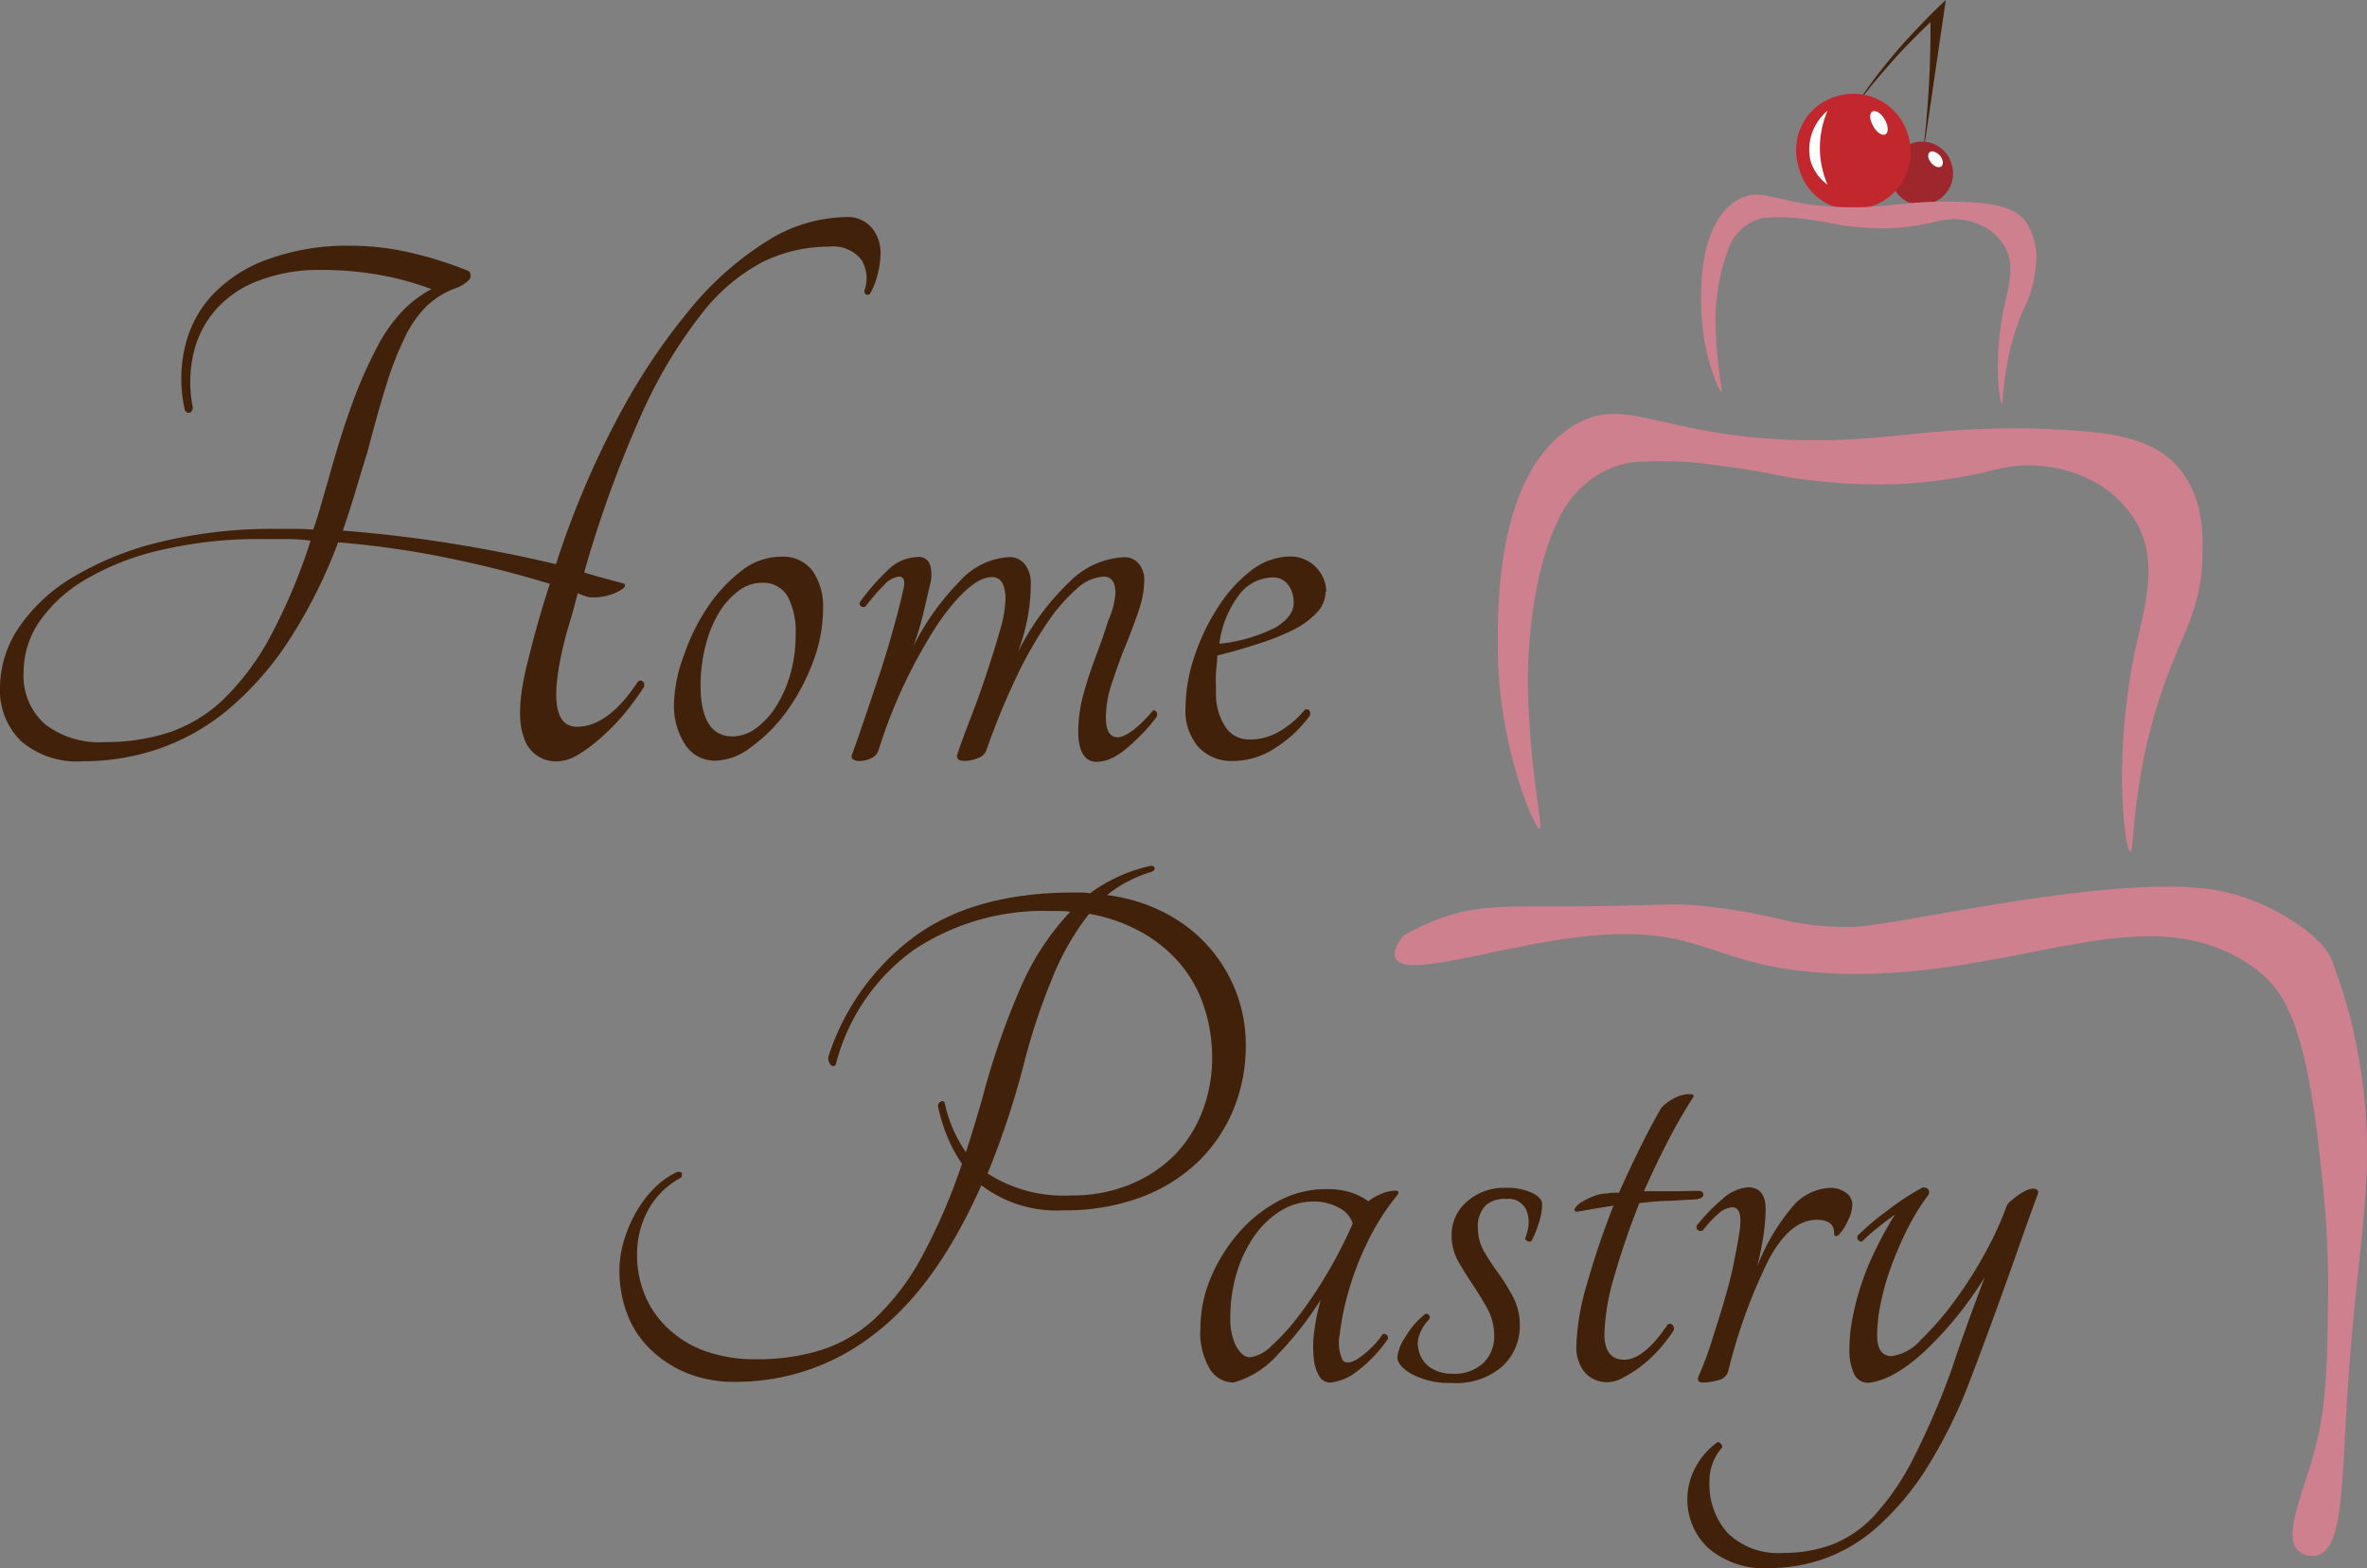 <svg xmlns="http://www.w3.org/2000/svg" viewBox="0 0 202.31 134.02"><rect x="0" y="0" width="202.31" height="134.02" fill="#808080" stroke="none"/><defs><style>.cls-1{fill:#42210b;}.cls-2{fill:#9d272d;}.cls-3{fill:#c1272d;}.cls-4{fill:#ce808f;}.cls-5{fill:#fff;}</style></defs><title>Fichier 1</title><g id="Calque_2" data-name="Calque 2"><g id="Calque_1-2" data-name="Calque 1"><path class="cls-1" d="M158.73,8.84a45,45,0,0,1,5.05-6.31c1-1.06,1.86-1.91,2.53-2.53l-.21,1.43c-1,6.83-1.62,11.21-1.69,11.2A88.91,88.91,0,0,0,165,3.16c0-.49,0-.92,0-1.27-.63.6-1.51,1.46-2.52,2.53C160.1,7,158.76,8.87,158.73,8.84Z"/><path class="cls-2" d="M166.83,14.11A2.65,2.65,0,0,1,165,17.38a2.56,2.56,0,0,1-3.32-1.87,2.59,2.59,0,0,1,1.76-3.27A2.63,2.63,0,0,1,166.83,14.11Z"/><path class="cls-3" d="M163.12,11.67a4.87,4.87,0,0,1-3.29,6,4.71,4.71,0,0,1-6.1-3.43,4.77,4.77,0,0,1,3.22-6A4.86,4.86,0,0,1,163.12,11.67Z"/><path class="cls-1" d="M72.33,18.55a2.66,2.66,0,0,1,2.18.92,3.31,3.31,0,0,1,.75,2.15A7.4,7.4,0,0,1,75,23.5a6.37,6.37,0,0,1-.64,1.61.26.26,0,0,1-.31.06c-.12,0-.17-.16-.17-.34a3,3,0,0,0-.28-2.66,3.08,3.08,0,0,0-2.73-1.09,12.88,12.88,0,0,0-5.73,1.33A16.17,16.17,0,0,0,59.83,27a40.82,40.82,0,0,0-5.06,8.54,100.63,100.63,0,0,0-4.84,13.38q.89.29,1.74.51l1.67.45c.23.18,0,.43-.65.75a4.74,4.74,0,0,1-2.36.41,7.9,7.9,0,0,1-.95-.34l-.44,1.67c-.17.57-.34,1.15-.52,1.74q-2.12,8,.89,8,2.67,0,5.19-3.82a.3.3,0,0,1,.41-.07c.14.09.18.25.14.48a24.78,24.78,0,0,1-1.68,2.29,19,19,0,0,1-1.94,2,12.82,12.82,0,0,1-2,1.5,3.6,3.6,0,0,1-1.81.58A2.84,2.84,0,0,1,44.77,63c-.53-1.39-.4-3.59.37-6.59Q46,52.9,47,49.9q-4-1.23-8.61-2.19a78.82,78.82,0,0,0-9.49-1.36,42.9,42.9,0,0,1-4.3,8.53,26.67,26.67,0,0,1-5.16,5.81A18.84,18.84,0,0,1,13.56,64,19.84,19.84,0,0,1,7.1,65.06a7.3,7.3,0,0,1-5.32-1.74A6.06,6.06,0,0,1,0,58.78a9.25,9.25,0,0,1,1.6-5.13,14.46,14.46,0,0,1,4.65-4.33,26.73,26.73,0,0,1,7.44-3,40.94,40.94,0,0,1,10.08-1.12h1.5q.75,0,1.5.06c.23-.63.43-1.28.62-1.94s.38-1.36.61-2.09q1.09-4,2.15-6.86a37.92,37.92,0,0,1,2.12-4.78,13.14,13.14,0,0,1,2.19-3.07,9.74,9.74,0,0,1,2.42-1.81,25,25,0,0,0-4.2-1.17,28.14,28.14,0,0,0-5.29-.47,14.37,14.37,0,0,0-5.5,1,9.08,9.08,0,0,0-3.62,2.6,8.7,8.7,0,0,0-1.78,3.75,10.9,10.9,0,0,0,0,4.44c-.05.23-.14.37-.28.41s-.27,0-.4-.2a11.85,11.85,0,0,1,0-5.43,9.72,9.72,0,0,1,2.38-4.47,12.1,12.1,0,0,1,4.68-3A19.71,19.71,0,0,1,29.85,21a22.66,22.66,0,0,1,5.46.65,31.65,31.65,0,0,1,4.78,1.53.59.59,0,0,1,0,.75,3.38,3.38,0,0,1-1.3.76,7.06,7.06,0,0,0-2.35,1.5,9.37,9.37,0,0,0-1.81,2.59,27.66,27.66,0,0,0-1.57,4c-.51,1.6-1.05,3.53-1.64,5.81-.37,1.18-.72,2.34-1.06,3.48s-.7,2.23-1.06,3.28c3,.23,6.08.59,9.22,1.09s6.15,1.1,9,1.78a76.52,76.52,0,0,1,5.29-12.53A54.33,54.33,0,0,1,59,26.4a27.18,27.18,0,0,1,6.63-5.84A13,13,0,0,1,72.33,18.55ZM9,63.42a17.19,17.19,0,0,0,5.53-.85,12.59,12.59,0,0,0,4.64-2.87,21.92,21.92,0,0,0,3.93-5.29,49.24,49.24,0,0,0,3.45-8.2,15.47,15.47,0,0,0-2-.14h-2A36.81,36.81,0,0,0,13.8,47a22.4,22.4,0,0,0-6.42,2.49,12.31,12.31,0,0,0-4,3.62,7.62,7.62,0,0,0-1.36,4.3,5.51,5.51,0,0,0,1.81,4.47A7.59,7.59,0,0,0,9,63.42Z"/><path class="cls-1" d="M66.73,47.58a3.16,3.16,0,0,1,2.73,1.22A5.37,5.37,0,0,1,70.35,52a13,13,0,0,1-.89,4.65,18,18,0,0,1-2.26,4.2,13.66,13.66,0,0,1-3,3,5.22,5.22,0,0,1-3,1.16,3,3,0,0,1-2.59-1.3,6.1,6.1,0,0,1-1-3.69A12.6,12.6,0,0,1,58.46,56a17.18,17.18,0,0,1,2-4.07,12.83,12.83,0,0,1,2.87-3.11A5.49,5.49,0,0,1,66.73,47.58Zm-4.1,15.36a3.44,3.44,0,0,0,2-.71,6.77,6.77,0,0,0,1.74-1.92,10.7,10.7,0,0,0,1.2-2.76A11.86,11.86,0,0,0,68,54.27,6.52,6.52,0,0,0,67.34,51a2.41,2.41,0,0,0-2.25-1.19,3.22,3.22,0,0,0-2,.72,6.43,6.43,0,0,0-1.68,1.91,10.3,10.3,0,0,0-1.12,2.8,13.32,13.32,0,0,0-.41,3.38Q59.9,62.94,62.63,62.94Z"/><path class="cls-1" d="M95.34,50.72q0-1.44-1-1.44a3.64,3.64,0,0,0-2.26,1,15,15,0,0,0-2.56,2.93,34.8,34.8,0,0,0-2.66,4.68,62.51,62.51,0,0,0-2.56,6.25,1.12,1.12,0,0,1-.72.65,2.94,2.94,0,0,1-1.13.24c-.54,0-.75-.21-.61-.61.27-.82.65-1.85,1.13-3.08s.93-2.49,1.36-3.79.81-2.51,1.13-3.65a10.63,10.63,0,0,0,.48-2.67c0-1.27-.39-1.91-1.16-1.91q-1.79,0-4.51,3.83a43.74,43.74,0,0,0-5.19,11,1.12,1.12,0,0,1-.62.65,2.25,2.25,0,0,1-1,.24,1,1,0,0,1-.55-.14c-.13-.09-.16-.25-.07-.47.37-1,.75-2.11,1.16-3.32s.82-2.42,1.23-3.65S76,55,76.32,53.86s.63-2.3.86-3.35c.22-.82.11-1.23-.35-1.23a2.05,2.05,0,0,0-1.29.75A15.44,15.44,0,0,0,74,51.81a.32.32,0,0,1-.41,0,.27.27,0,0,1-.07-.38,18.62,18.62,0,0,1,2.29-2.63,3.75,3.75,0,0,1,2.56-1.19,1,1,0,0,1,1.13.68,3.08,3.08,0,0,1,0,1.64c-.23,1-.45,1.92-.65,2.76a23.44,23.44,0,0,1-.79,2.56,21.66,21.66,0,0,1,3.93-5.53,6.18,6.18,0,0,1,4.27-2.11,1.65,1.65,0,0,1,1.33.61,2.6,2.6,0,0,1,.51,1.71,15.57,15.57,0,0,1-.27,2.87,19.32,19.32,0,0,1-.82,2.93,21.36,21.36,0,0,1,4.4-6,7.07,7.07,0,0,1,4.68-2.11,1.57,1.57,0,0,1,1.23.54,2.11,2.11,0,0,1,.48,1.44,8.24,8.24,0,0,1-.51,2.69c-.34,1-.72,2-1.13,3s-.79,2.09-1.13,3.11a9.19,9.19,0,0,0-.51,2.9c0,1.14.34,1.71,1,1.71s1.73-.75,3-2.25c.09-.09.19-.07.31.06a.42.42,0,0,1,0,.48,12.15,12.15,0,0,1-1,1.2c-.41.43-.83.84-1.27,1.23a6.52,6.52,0,0,1-1.4,1,3.22,3.22,0,0,1-1.43.38c-1,0-1.57-.87-1.57-2.6a12,12,0,0,1,.48-3.31c.31-1.11.67-2.18,1.06-3.21s.73-2,1-2.9A7.26,7.26,0,0,0,95.34,50.72Z"/><path class="cls-1" d="M113.3,50.58a2.6,2.6,0,0,1-.75,1.78,7,7,0,0,1-2,1.46,19.92,19.92,0,0,1-3,1.2c-1.11.36-2.28.71-3.51,1,0,.51-.08,1-.11,1.51s0,1,0,1.64a5.16,5.16,0,0,0,.75,2.86,2.38,2.38,0,0,0,2.12,1.17,5,5,0,0,0,2.56-.69,7.9,7.9,0,0,0,2.15-1.84c.18-.09.32-.07.41.07a.44.44,0,0,1,0,.47,10.87,10.87,0,0,1-2.9,2.7,6.64,6.64,0,0,1-3.66,1.13,3.88,3.88,0,0,1-2.9-1.16,4.73,4.73,0,0,1-1.13-3.42,13.9,13.9,0,0,1,.75-4.33,18.46,18.46,0,0,1,2-4.2,12.2,12.2,0,0,1,2.83-3.15,5.53,5.53,0,0,1,3.38-1.22,3.07,3.07,0,0,1,3.07,3Zm-4.5-1.23a3.69,3.69,0,0,0-2.8,1.37,8.75,8.75,0,0,0-1.78,4.3,13.73,13.73,0,0,0,4.82-1.4c1-.62,1.53-1.31,1.53-2.08a2.47,2.47,0,0,0-.48-1.57A1.56,1.56,0,0,0,108.8,49.35Z"/><path class="cls-1" d="M94.63,76.5a14.65,14.65,0,0,1,5.07,1.59,12.68,12.68,0,0,1,6,6.82,12.62,12.62,0,0,1,.78,4.39,14.35,14.35,0,0,1-1.07,5.56,13.33,13.33,0,0,1-3.06,4.48,14.18,14.18,0,0,1-4.87,3,18.56,18.56,0,0,1-6.6,1.1,10.57,10.57,0,0,1-7-2.14q-3.9,8.78-9.26,12.8a19.11,19.11,0,0,1-11.74,4,10.74,10.74,0,0,1-4.32-.81,9.83,9.83,0,0,1-3.12-2.12,8.24,8.24,0,0,1-1.88-3,10.47,10.47,0,0,1-.62-3.54,9.1,9.1,0,0,1,.36-2.5,11.79,11.79,0,0,1,1-2.41,9.61,9.61,0,0,1,1.53-2.08,7.07,7.07,0,0,1,2-1.46c.43-.09.56.07.39.46a6.86,6.86,0,0,0-2.83,2.79,7.84,7.84,0,0,0-.94,3.77,8.86,8.86,0,0,0,.68,3.51,8.27,8.27,0,0,0,2,2.86,9.16,9.16,0,0,0,3.19,1.92,12.82,12.82,0,0,0,4.35.68,18.39,18.39,0,0,0,5.49-.78,12.26,12.26,0,0,0,4.62-2.7,20.75,20.75,0,0,0,3.93-5.13,50.46,50.46,0,0,0,3.51-8.09A12.77,12.77,0,0,1,81,97.23a15.36,15.36,0,0,1-.84-2.73.52.52,0,0,1,.26-.36.23.23,0,0,1,.32.1,11.55,11.55,0,0,0,1.82,4.23c.44-1.35.89-2.84,1.37-4.49a64.63,64.63,0,0,1,3.28-9.52,22.25,22.25,0,0,1,4.26-6.53,5.33,5.33,0,0,0-.82-.07h-.87a20,20,0,0,0-11.67,3.32A17.31,17.31,0,0,0,71.43,91,.26.26,0,0,1,71,91a.86.86,0,0,1-.2-.68,20.63,20.63,0,0,1,7.35-10.27q5.13-3.76,13.58-3.77h.75a3.73,3.73,0,0,1,.68.07A13.7,13.7,0,0,1,98.34,74c.21,0,.33.07.35.2s-.07.24-.29.32a10.17,10.17,0,0,0-2,.82A9.46,9.46,0,0,0,94.63,76.5Zm-3.12,25.67a13,13,0,0,0,5-.91,11.45,11.45,0,0,0,3.84-2.5A11,11,0,0,0,102.76,95a12.54,12.54,0,0,0,.84-4.61,13.67,13.67,0,0,0-.68-4.32,11.07,11.07,0,0,0-2-3.64,11.88,11.88,0,0,0-3.31-2.73,14.08,14.08,0,0,0-4.52-1.6A22.23,22.23,0,0,0,90,83.45a53.94,53.94,0,0,0-2.47,7.41,72.88,72.88,0,0,1-3.12,9.43A12,12,0,0,0,91.51,102.17Z"/><path class="cls-1" d="M118.16,114.06c.08-.08.19-.08.32,0a.32.32,0,0,1,.13.39,11.7,11.7,0,0,1-2.69,2.8,4.26,4.26,0,0,1-2.25.91,1.08,1.08,0,0,1-.94-.59,3.66,3.66,0,0,1-.45-1.59,9.8,9.8,0,0,1,.06-2.27,17.64,17.64,0,0,1,.55-2.63,29.56,29.56,0,0,1-3.7,4.71,7.85,7.85,0,0,1-3.77,2.37,2.38,2.38,0,0,1-2-1.14,6.08,6.08,0,0,1-.82-3.54,11.13,11.13,0,0,1,.88-4.26,14.27,14.27,0,0,1,2.37-3.83,12,12,0,0,1,3.45-2.76,8.49,8.49,0,0,1,4.09-1,6.74,6.74,0,0,1,2,.26,5.19,5.19,0,0,1,1.56.78,4.19,4.19,0,0,1,1.07-.62,3.17,3.17,0,0,1,1.27-.29c.21,0,.28.1.19.32a19.85,19.85,0,0,0-2.56,4,25.32,25.32,0,0,0-1.66,4.29,22.37,22.37,0,0,0-.75,3.67,3.58,3.58,0,0,0,.23,2.18q.31.45,1.17,0A8,8,0,0,0,118.16,114.06ZM106.85,116a3.22,3.22,0,0,0,1.85-1,18.12,18.12,0,0,0,2.37-2.63,36,36,0,0,0,2.44-3.67,38.33,38.33,0,0,0,2.11-4.13,2.32,2.32,0,0,0-1.2-1.36,4.39,4.39,0,0,0-2.18-.52,5.27,5.27,0,0,0-2.69.74,7.62,7.62,0,0,0-2.25,2.08,11,11,0,0,0-1.56,3.16,13.06,13.06,0,0,0-.58,4,5.09,5.09,0,0,0,.49,2.38C106,115.64,106.37,116,106.85,116Z"/><path class="cls-1" d="M128.75,101.52a5,5,0,0,1,2.18.42c.58.29.88.6.88,1a5.29,5.29,0,0,1-.3,1.62,8.57,8.57,0,0,1-.61,1.5.33.33,0,0,1-.36,0c-.15-.07-.21-.16-.16-.29a4,4,0,0,0,.26-1,2.68,2.68,0,0,0-.07-1,1.65,1.65,0,0,0-1.82-1.3A2.47,2.47,0,0,0,127,103a2.58,2.58,0,0,0-.68,2,4,4,0,0,0,.55,2,21,21,0,0,0,1.24,1.88,16.21,16.21,0,0,1,1.23,2,5.05,5.05,0,0,1,.56,2.37,4.7,4.7,0,0,1-1.47,3.51,6,6,0,0,1-4.38,1.43,6.8,6.8,0,0,1-3.32-.72c-.87-.47-1.3-1-1.3-1.49a3.94,3.94,0,0,1,.72-1.76,6.85,6.85,0,0,1,1.62-1.88.24.24,0,0,1,.36.06.29.29,0,0,1,0,.39,3.32,3.32,0,0,0-.78,1.21,2,2,0,0,0-.13,1.2,2.42,2.42,0,0,0,1,1.66,3.31,3.31,0,0,0,1.92.55,3.63,3.63,0,0,0,2.63-.91,3.11,3.11,0,0,0,.94-2.34,4.77,4.77,0,0,0-.58-2.31c-.39-.71-.82-1.4-1.27-2.08s-.87-1.34-1.24-2a4.55,4.55,0,0,1-.55-2.18,3.72,3.72,0,0,1,1.27-2.86A4.82,4.82,0,0,1,128.75,101.52Z"/><path class="cls-1" d="M145.32,101.78c.22.09.31.22.26.39s-.24.28-.58.33l-2.31.13c-.84,0-1.7.1-2.57.19a64.34,64.34,0,0,0-2.14,6.24,19.08,19.08,0,0,0-.85,4.94c0,1.47.57,2.21,1.69,2.21s2.37-1,3.71-3a.29.29,0,0,1,.39,0,.48.48,0,0,1,.13.49,13,13,0,0,1-1.33,1.72,11.56,11.56,0,0,1-1.53,1.4,9.86,9.86,0,0,1-1.5.94,2.72,2.72,0,0,1-1.17.36,2.5,2.5,0,0,1-2.11-.88,3.36,3.36,0,0,1-.68-2.11,20.58,20.58,0,0,1,.91-5.39,68.82,68.82,0,0,1,2.27-6.7l-1.62.26-1.5.26c-.21,0-.27-.15-.16-.32a1.63,1.63,0,0,1,.59-.52,5.48,5.48,0,0,1,1-.49,3.11,3.11,0,0,1,1.11-.23,3.15,3.15,0,0,1,.55-.06h.49c.61-1.35,1.21-2.64,1.82-3.87s1.21-2.37,1.82-3.41a4.63,4.63,0,0,1,.88-.69,3.24,3.24,0,0,1,.94-.39,2.42,2.42,0,0,1,.71-.06c.18,0,.24.1.2.23a41.43,41.43,0,0,0-2.18,3.77c-.71,1.38-1.4,2.81-2.05,4.29.78,0,1.56,0,2.34,0S144.46,101.78,145.32,101.78Z"/><path class="cls-1" d="M150.91,103.34a15.61,15.61,0,0,1-.19,2.28c-.13.86-.31,1.73-.52,2.6a17.81,17.81,0,0,1,2.86-4.91,4.48,4.48,0,0,1,3.38-1.79,2.31,2.31,0,0,1,1.3.39,1.25,1.25,0,0,1,.58,1.11,3.28,3.28,0,0,1-.39,1.33,4.44,4.44,0,0,1-.78,1.2c-.26.17-.39.11-.39-.19,0-.74-.5-1.11-1.49-1.11-1.52,0-2.88,1.14-4.1,3.41a46.37,46.37,0,0,0-3.44,9.46,1.08,1.08,0,0,1-.88.84,5.21,5.21,0,0,1-1.27.2c-.47,0-.58-.24-.32-.72.39-.91.76-1.89,1.1-3s.69-2.14,1-3.22.6-2.14.81-3.18.39-2,.52-2.86c.18-1.3,0-2-.65-2a2,2,0,0,0-1.2.58,8.81,8.81,0,0,0-1.27,1.37.39.39,0,0,1-.45,0,.32.32,0,0,1-.07-.42,15.39,15.39,0,0,1,2.18-2.24,3.62,3.62,0,0,1,2.24-1C150.44,101.52,150.91,102.13,150.91,103.34Z"/><path class="cls-1" d="M171.51,103.08a1.16,1.16,0,0,1,.33-.42,7.49,7.49,0,0,1,.62-.49,4,4,0,0,1,.71-.42,1.43,1.43,0,0,1,.55-.16c.39,0,.55.15.46.45-1,2.69-1.89,5.3-2.8,7.83s-1.88,5.17-2.92,7.9a42.87,42.87,0,0,1-3.74,7.64,23.83,23.83,0,0,1-4.16,5,14,14,0,0,1-4.51,2.76,14.17,14.17,0,0,1-4.81.85A7.32,7.32,0,0,1,146,132.3a5.68,5.68,0,0,1-1.78-4.26,5.75,5.75,0,0,1,.61-2.47,6.28,6.28,0,0,1,1.92-2.28c.13-.08.25,0,.36.13s.12.31,0,.39a4.27,4.27,0,0,0-1,2.8,6.26,6.26,0,0,0,1.56,4.42,6.18,6.18,0,0,0,4.75,1.69,11.86,11.86,0,0,0,4.19-.72,9.71,9.71,0,0,0,3.64-2.53,21.64,21.64,0,0,0,3.31-4.88,66,66,0,0,0,3.29-7.67c.47-1.43.94-2.75,1.39-4s.92-2.47,1.4-3.77a31.4,31.4,0,0,1-5.17,6.37c-1.8,1.65-3.39,2.53-4.77,2.66a1.3,1.3,0,0,1-1.24-.78,4.84,4.84,0,0,1-.39-2.14,14.43,14.43,0,0,1,.26-2.57,21.65,21.65,0,0,1,.75-2.89,22.29,22.29,0,0,1,1.23-3,29.51,29.51,0,0,1,1.66-3c-.48.35-1,.73-1.49,1.14a13.48,13.48,0,0,0-1.3,1.14c-.13.08-.25,0-.36-.1a.33.33,0,0,1,0-.42,22.45,22.45,0,0,1,2.47-2.08,22.13,22.13,0,0,1,3.05-2c.43,0,.61.19.52.58a19.93,19.93,0,0,0-1.79,2.89,30.25,30.25,0,0,0-1.39,3.19,21.44,21.44,0,0,0-.91,3.15,13.64,13.64,0,0,0-.33,2.79c0,1.22.41,1.82,1.24,1.82a4.06,4.06,0,0,0,2.5-1.39,26.07,26.07,0,0,0,2.92-3.38,34.82,34.82,0,0,0,2.67-4.23A27.42,27.42,0,0,0,171.51,103.08Z"/><path class="cls-4" d="M134.25,36.53c4.91-3.24,7.92,1.41,22.36,1.08,6.1-.14,10.54-1.4,19.8-.87,4.28.25,7.8.74,9.93,3.4s1.94,6,1.9,7.59c-.1,3.7-1.37,6-2.48,8.71-3.7,9-3.26,16.4-3.69,16.35s-1.54-8.12.48-17.47c.75-3.47,2-7.33,0-10.75a9.34,9.34,0,0,0-3.17-3.17,11.65,11.65,0,0,0-8.85-1.26A40.34,40.34,0,0,1,161,41.4a50.35,50.35,0,0,1-8.23-.63,80.27,80.27,0,0,0-8.22-1.26,36.29,36.29,0,0,0-5.06,0,8.15,8.15,0,0,0-3.37,1.36,9,9,0,0,0-3,3.7c-2.62,5.53-2.54,13.26-2.53,13.91.14,7.76,1.37,12.25,1,12.33s-3.24-6.3-3.55-14.22C128,53,127.54,40.94,134.25,36.53Z"/><path class="cls-4" d="M148.34,17.19c2.33-1.54,3.77.67,10.64.52,2.9-.07,5-.67,9.41-.42,2,.12,3.72.36,4.73,1.62a5.4,5.4,0,0,1,.9,3.61,10.54,10.54,0,0,1-1.17,4.15c-1.77,4.27-1.56,7.8-1.76,7.78s-.74-3.87.23-8.32c.35-1.65.94-3.48,0-5.11a4.51,4.51,0,0,0-1.51-1.51,5.57,5.57,0,0,0-4.21-.6,19.31,19.31,0,0,1-4.52.6,24.24,24.24,0,0,1-3.91-.3,36.52,36.52,0,0,0-3.91-.6,17.21,17.21,0,0,0-2.41,0,3.84,3.84,0,0,0-1.6.65A4.1,4.1,0,0,0,147.84,21a17.31,17.31,0,0,0-1.21,6.62c.07,3.69.65,5.83.49,5.86s-1.54-3-1.69-6.76C145.36,25,145.14,19.29,148.34,17.19Z"/><path class="cls-5" d="M156.2,9.47a4.28,4.28,0,0,0-1.44,4.31,3.91,3.91,0,0,0,1.44,2,8.2,8.2,0,0,1-.63-2.53A8.06,8.06,0,0,1,156.2,9.47Z"/><path class="cls-5" d="M161.09,10.21c.31.53.34,1.09.08,1.26s-.74-.1-1.06-.68-.35-1.08-.09-1.25S160.77,9.65,161.09,10.21Z"/><path class="cls-5" d="M165.81,13.29c.27.33.33.73.14.91s-.59.08-.88-.27-.35-.72-.15-.91S165.52,13,165.81,13.29Z"/><path class="cls-4" d="M119.92,80a19,19,0,0,1,2.53-1.26c3.32-1.36,5.91-1.27,10.12-1.27,9.86,0,10.12-.44,14.26.11a55.56,55.56,0,0,1,6.2,1.18h0a26.12,26.12,0,0,0,5.35.46c4-.1,23.32-4.89,31.76-3a18.77,18.77,0,0,1,6.58,3,11.43,11.43,0,0,1,1.36,1.15,5.19,5.19,0,0,1,1.1,1.41,4.34,4.34,0,0,1,.24.6s.86,2.27,1.47,4.63a52.15,52.15,0,0,1,1.27,7.59c.61,7.24-.76,12.9-1.5,24.14-.53,8.12-.37,13.56-2.57,14.18a1.85,1.85,0,0,1-1.63-.36c-1.34-1.19.23-4.5,1.27-8.22,1.14-4.13,1.18-7.39,1.26-13.92a87,87,0,0,0-.63-10.76c-1.18-11.74-3-14.65-5.06-16.44a11.61,11.61,0,0,0-2.22-1.5c-8.83-4.71-19.08,1.9-33.84,1.5C146.15,82.85,146,79,135.73,80c-7.62.78-15.56,3.73-16.44,1.9C119,81.35,119.48,80.58,119.92,80Z"/></g></g></svg>
